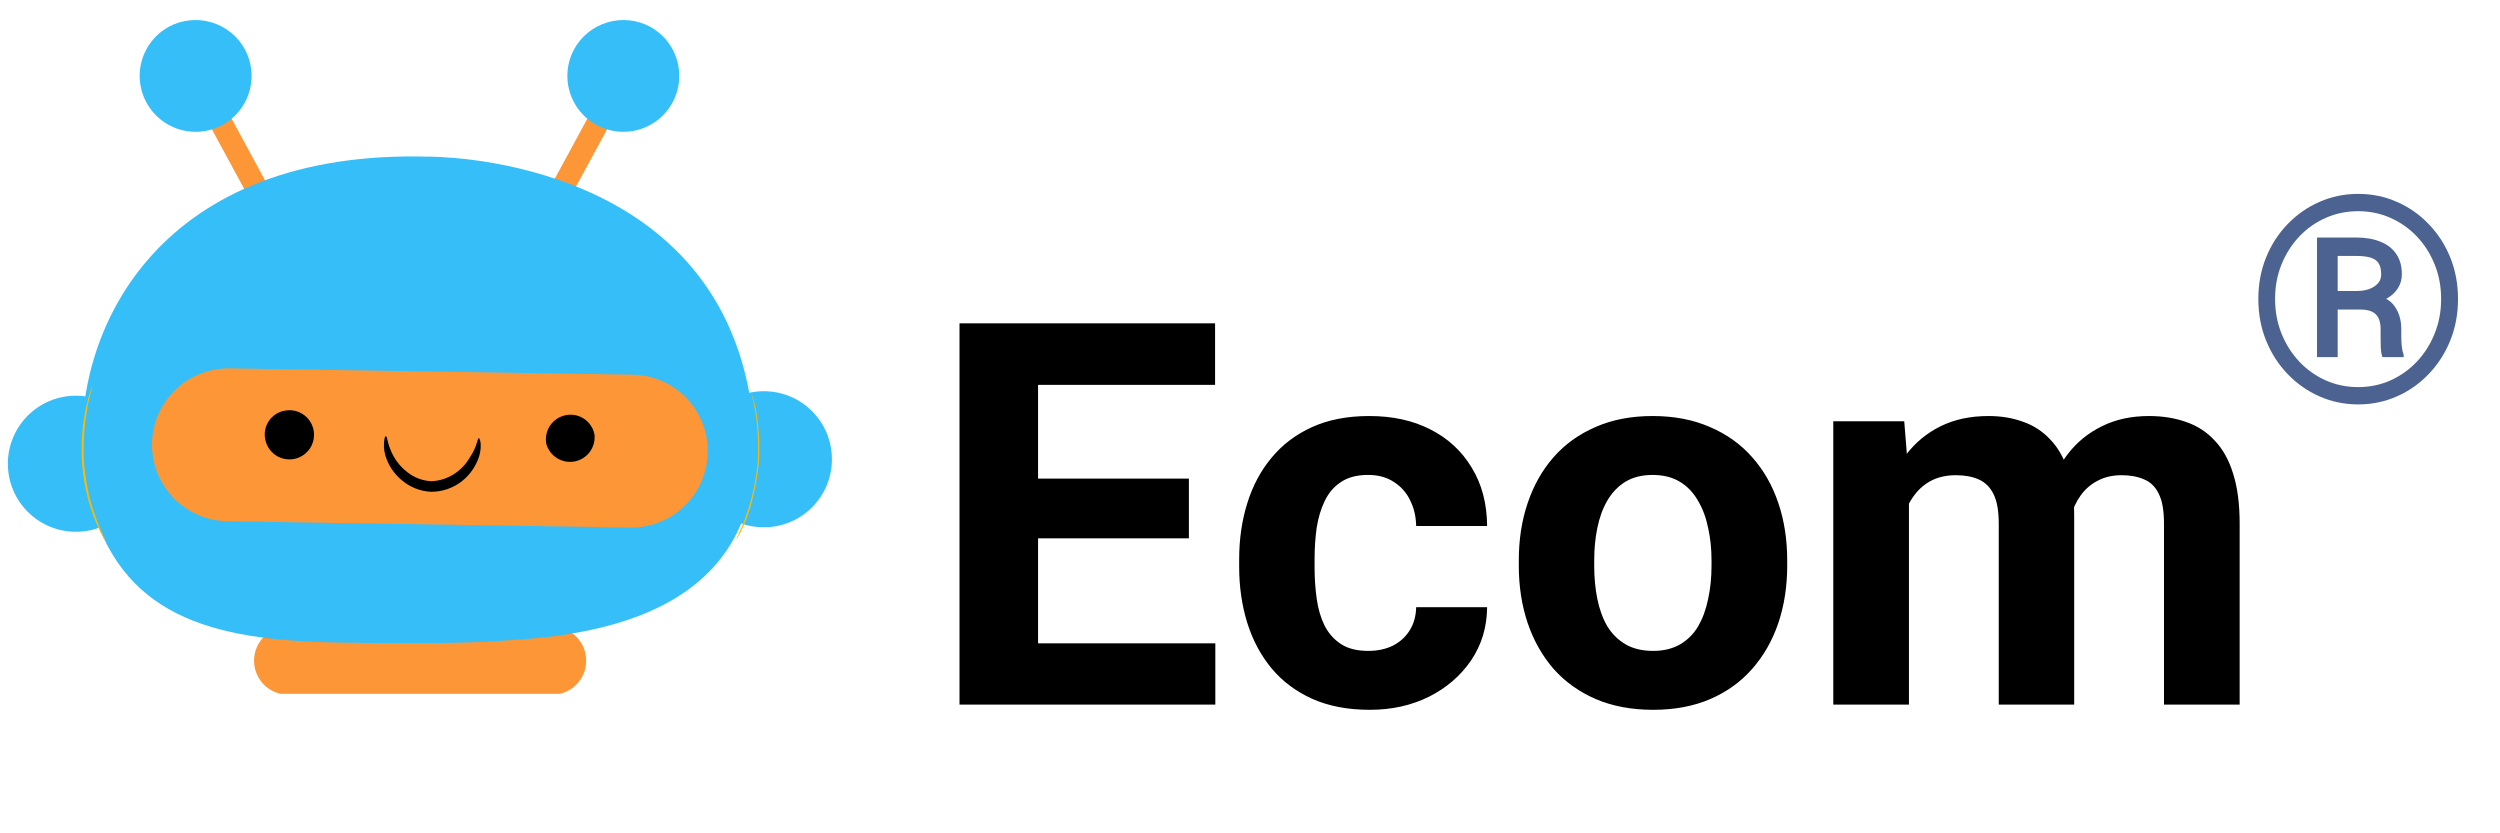 <svg width="159" height="53" viewBox="0 0 159 53" fill="none" xmlns="http://www.w3.org/2000/svg">
<g clip-path="url(#clip0_123_2863)">
<path d="M14.348 6.845L13.096 7.524L16.516 13.828L17.767 13.149L14.348 6.845Z" fill="#FD9636"/>
<path d="M15.57 3.128C15.905 3.747 16.05 4.451 15.986 5.152C15.921 5.853 15.65 6.519 15.207 7.066C14.764 7.612 14.168 8.016 13.496 8.224C12.824 8.432 12.105 8.437 11.43 8.237C10.755 8.037 10.155 7.641 9.705 7.1C9.255 6.558 8.976 5.896 8.903 5.196C8.829 4.496 8.965 3.79 9.293 3.167C9.621 2.544 10.127 2.033 10.745 1.697C11.576 1.253 12.548 1.154 13.451 1.422C14.355 1.69 15.116 2.303 15.57 3.128Z" fill="#36BEF9"/>
<path d="M37.737 6.845L38.989 7.524L35.569 13.828L34.318 13.149L37.737 6.845Z" fill="#FD9636"/>
<path d="M36.515 3.128C36.179 3.747 36.035 4.451 36.099 5.152C36.164 5.853 36.435 6.519 36.878 7.066C37.321 7.612 37.917 8.016 38.589 8.224C39.261 8.432 39.98 8.437 40.655 8.237C41.33 8.037 41.93 7.641 42.38 7.1C42.83 6.558 43.109 5.896 43.182 5.196C43.255 4.496 43.12 3.79 42.792 3.167C42.464 2.544 41.959 2.033 41.34 1.697C40.509 1.253 39.537 1.154 38.633 1.422C37.73 1.69 36.969 2.303 36.515 3.128Z" fill="#36BEF9"/>
<path d="M35.118 44.183H18.321C17.747 44.183 17.197 43.955 16.791 43.55C16.386 43.144 16.158 42.593 16.158 42.02C16.158 41.446 16.386 40.895 16.791 40.49C17.197 40.084 17.747 39.856 18.321 39.856H35.118C35.691 39.856 36.242 40.084 36.648 40.49C37.053 40.895 37.281 41.446 37.281 42.02C37.281 42.593 37.053 43.144 36.648 43.55C36.242 43.955 35.691 44.183 35.118 44.183Z" fill="#FD9636"/>
<path d="M4.827 33.821C7.217 33.821 9.154 31.884 9.154 29.494C9.154 27.104 7.217 25.166 4.827 25.166C2.437 25.166 0.5 27.104 0.5 29.494C0.5 31.884 2.437 33.821 4.827 33.821Z" fill="#36BEF9"/>
<path d="M48.583 33.536C50.973 33.536 52.91 31.598 52.91 29.209C52.91 26.819 50.973 24.881 48.583 24.881C46.194 24.881 44.256 26.819 44.256 29.209C44.256 31.598 46.194 33.536 48.583 33.536Z" fill="#36BEF9"/>
<path d="M27.246 9.964C27.246 9.964 44.868 9.75 47.658 25.009C50.448 40.268 35.545 40.496 31.26 40.795C29.31 40.923 25.154 40.937 21.495 40.866C13.311 40.724 7.617 39.158 5.667 31.614C5.438 30.733 5.295 29.832 5.24 28.924C4.77 20.654 10.307 9.494 27.246 9.964Z" fill="#36BEF9"/>
<path d="M14.464 33.151L40.085 33.55C40.723 33.559 41.356 33.443 41.948 33.208C42.541 32.972 43.081 32.623 43.539 32.179C43.996 31.735 44.361 31.205 44.614 30.619C44.866 30.034 45.001 29.404 45.01 28.767C45.022 28.128 44.907 27.494 44.672 26.9C44.438 26.306 44.089 25.764 43.644 25.305C43.2 24.846 42.669 24.479 42.083 24.226C41.497 23.972 40.866 23.837 40.228 23.828L14.606 23.429C13.317 23.41 12.074 23.903 11.148 24.8C10.222 25.696 9.689 26.923 9.667 28.212C9.657 28.851 9.774 29.486 10.01 30.08C10.246 30.675 10.597 31.216 11.042 31.675C11.488 32.134 12.019 32.5 12.606 32.754C13.193 33.007 13.824 33.142 14.464 33.151Z" fill="#FD9636"/>
<path d="M34.748 28.24C34.856 28.618 35.103 28.941 35.438 29.146C35.774 29.35 36.174 29.421 36.56 29.344C36.945 29.267 37.287 29.047 37.519 28.73C37.75 28.412 37.853 28.019 37.808 27.628C37.769 27.428 37.691 27.238 37.578 27.068C37.465 26.898 37.32 26.752 37.151 26.639C36.981 26.525 36.791 26.446 36.592 26.405C36.392 26.365 36.186 26.365 35.986 26.404C35.784 26.443 35.592 26.522 35.42 26.636C35.249 26.749 35.101 26.895 34.986 27.066C34.871 27.236 34.791 27.428 34.75 27.629C34.709 27.831 34.708 28.038 34.748 28.24Z" fill="black"/>
<path d="M16.869 27.942C16.927 28.247 17.073 28.529 17.291 28.751C17.509 28.973 17.788 29.125 18.092 29.187C18.397 29.25 18.713 29.221 19.001 29.103C19.288 28.985 19.535 28.785 19.708 28.527C19.881 28.269 19.974 27.965 19.974 27.654C19.974 27.343 19.882 27.04 19.709 26.781C19.536 26.523 19.29 26.323 19.002 26.205C18.714 26.087 18.398 26.057 18.093 26.12C17.893 26.157 17.701 26.234 17.53 26.347C17.36 26.459 17.213 26.604 17.099 26.774C16.985 26.944 16.906 27.134 16.866 27.335C16.827 27.535 16.828 27.742 16.869 27.942Z" fill="black"/>
<path d="M30.46 27.86C30.46 27.86 30.56 27.986 30.573 28.246C30.589 28.612 30.517 28.977 30.364 29.311C30.145 29.828 29.796 30.281 29.352 30.626C28.799 31.048 28.123 31.277 27.428 31.277C26.731 31.249 26.064 30.985 25.537 30.528C25.112 30.175 24.785 29.717 24.588 29.2C24.451 28.863 24.395 28.498 24.424 28.135C24.456 27.867 24.47 27.739 24.555 27.749C24.64 27.759 24.634 28.303 25.026 29.007C25.247 29.413 25.553 29.766 25.923 30.043C26.356 30.383 26.884 30.579 27.434 30.605C27.966 30.585 28.482 30.416 28.924 30.118C29.313 29.859 29.637 29.514 29.871 29.11C30.354 28.407 30.36 27.863 30.46 27.86Z" fill="black"/>
<path d="M47.615 24.455C47.675 24.573 47.722 24.697 47.758 24.825C47.758 24.953 47.843 25.109 47.886 25.28C47.95 25.481 48.002 25.685 48.042 25.892C48.145 26.424 48.216 26.961 48.256 27.501C48.305 28.164 48.305 28.83 48.256 29.494C48.191 30.155 48.081 30.811 47.928 31.458C47.815 31.985 47.663 32.504 47.473 33.009C47.402 33.223 47.302 33.408 47.231 33.579L47.017 34.006L46.818 34.347C46.852 34.217 46.905 34.093 46.975 33.977C46.975 33.863 47.089 33.721 47.16 33.55C47.231 33.38 47.316 33.194 47.388 32.967C47.572 32.463 47.729 31.95 47.857 31.429C48.009 30.787 48.118 30.136 48.185 29.479C48.227 28.825 48.227 28.169 48.185 27.515C48.149 26.975 48.082 26.438 47.985 25.907C47.954 25.7 47.911 25.496 47.857 25.294C47.831 25.14 47.793 24.988 47.743 24.839C47.644 24.597 47.615 24.455 47.615 24.455Z" fill="#FFB800"/>
<path d="M5.866 24.554C5.813 24.674 5.77 24.797 5.738 24.924C5.683 25.073 5.635 25.226 5.596 25.38C5.596 25.551 5.496 25.75 5.454 25.992C5.345 26.523 5.269 27.06 5.226 27.6C5.177 28.264 5.177 28.93 5.226 29.593C5.285 30.255 5.395 30.912 5.553 31.557C5.69 32.079 5.856 32.592 6.051 33.095C6.137 33.322 6.236 33.508 6.308 33.678C6.37 33.82 6.441 33.958 6.521 34.091C6.574 34.217 6.641 34.336 6.72 34.447C6.689 34.316 6.636 34.191 6.564 34.077L6.379 33.636C6.308 33.465 6.222 33.28 6.151 33.066C5.961 32.563 5.799 32.05 5.667 31.529C5.527 30.885 5.423 30.234 5.354 29.579C5.312 28.92 5.312 28.259 5.354 27.6C5.39 27.066 5.457 26.533 5.553 26.006C5.553 25.778 5.639 25.579 5.667 25.394L5.781 24.939C5.829 24.816 5.858 24.686 5.866 24.554Z" fill="#FFB800"/>
</g>
<path d="M77.295 40.914V44.811H64.389V40.914H77.295ZM66.021 20.564V44.811H61.025V20.564H66.021ZM75.613 30.439V34.236H64.389V30.439H75.613ZM77.279 20.564V24.478H64.389V20.564H77.279ZM87.021 41.397C87.609 41.397 88.131 41.286 88.586 41.064C89.041 40.831 89.397 40.509 89.652 40.098C89.918 39.676 90.057 39.182 90.068 38.616H94.581C94.57 39.882 94.232 41.009 93.565 41.997C92.899 42.974 92.006 43.745 90.884 44.311C89.763 44.867 88.508 45.144 87.121 45.144C85.722 45.144 84.501 44.911 83.457 44.445C82.424 43.978 81.564 43.334 80.876 42.513C80.187 41.68 79.671 40.714 79.327 39.615C78.983 38.505 78.811 37.317 78.811 36.051V35.569C78.811 34.292 78.983 33.104 79.327 32.005C79.671 30.895 80.187 29.929 80.876 29.107C81.564 28.274 82.424 27.625 83.457 27.159C84.49 26.692 85.7 26.459 87.087 26.459C88.564 26.459 89.857 26.742 90.968 27.309C92.089 27.875 92.966 28.685 93.599 29.74C94.243 30.784 94.57 32.021 94.581 33.454H90.068C90.057 32.854 89.93 32.31 89.685 31.822C89.452 31.333 89.108 30.945 88.653 30.656C88.209 30.356 87.659 30.206 87.004 30.206C86.305 30.206 85.733 30.356 85.289 30.656C84.845 30.945 84.501 31.344 84.256 31.855C84.012 32.355 83.84 32.926 83.74 33.57C83.651 34.203 83.607 34.869 83.607 35.569V36.051C83.607 36.751 83.651 37.423 83.74 38.066C83.829 38.71 83.995 39.282 84.24 39.782C84.495 40.281 84.845 40.675 85.289 40.964C85.733 41.253 86.31 41.397 87.021 41.397ZM96.596 35.985V35.635C96.596 34.314 96.785 33.098 97.162 31.988C97.54 30.867 98.09 29.895 98.811 29.074C99.533 28.252 100.421 27.614 101.476 27.159C102.53 26.692 103.74 26.459 105.106 26.459C106.472 26.459 107.687 26.692 108.753 27.159C109.819 27.614 110.713 28.252 111.434 29.074C112.167 29.895 112.722 30.867 113.1 31.988C113.477 33.098 113.666 34.314 113.666 35.635V35.985C113.666 37.295 113.477 38.511 113.1 39.632C112.722 40.742 112.167 41.714 111.434 42.546C110.713 43.368 109.824 44.006 108.77 44.461C107.715 44.916 106.505 45.144 105.139 45.144C103.774 45.144 102.558 44.916 101.492 44.461C100.438 44.006 99.544 43.368 98.811 42.546C98.09 41.714 97.54 40.742 97.162 39.632C96.785 38.511 96.596 37.295 96.596 35.985ZM101.392 35.635V35.985C101.392 36.74 101.459 37.445 101.592 38.1C101.725 38.755 101.936 39.332 102.225 39.832C102.525 40.32 102.913 40.703 103.391 40.981C103.868 41.258 104.451 41.397 105.139 41.397C105.805 41.397 106.377 41.258 106.855 40.981C107.332 40.703 107.715 40.32 108.004 39.832C108.292 39.332 108.503 38.755 108.636 38.1C108.781 37.445 108.853 36.74 108.853 35.985V35.635C108.853 34.902 108.781 34.214 108.636 33.57C108.503 32.915 108.287 32.338 107.987 31.838C107.698 31.328 107.315 30.928 106.838 30.639C106.361 30.351 105.783 30.206 105.106 30.206C104.429 30.206 103.851 30.351 103.374 30.639C102.908 30.928 102.525 31.328 102.225 31.838C101.936 32.338 101.725 32.915 101.592 33.57C101.459 34.214 101.392 34.902 101.392 35.635ZM121.409 30.523V44.811H116.597V26.792H121.11L121.409 30.523ZM120.743 35.169H119.411C119.411 33.914 119.561 32.76 119.861 31.705C120.172 30.639 120.621 29.718 121.21 28.941C121.809 28.152 122.547 27.542 123.424 27.109C124.302 26.676 125.317 26.459 126.472 26.459C127.271 26.459 128.004 26.581 128.67 26.826C129.336 27.059 129.908 27.431 130.385 27.941C130.874 28.441 131.251 29.096 131.518 29.907C131.784 30.706 131.918 31.666 131.918 32.788V44.811H127.121V33.32C127.121 32.499 127.01 31.866 126.788 31.422C126.566 30.978 126.25 30.667 125.839 30.489C125.439 30.312 124.957 30.223 124.39 30.223C123.769 30.223 123.225 30.351 122.758 30.606C122.303 30.861 121.926 31.216 121.626 31.672C121.326 32.116 121.104 32.638 120.96 33.237C120.815 33.837 120.743 34.481 120.743 35.169ZM131.468 34.619L129.753 34.836C129.753 33.659 129.897 32.566 130.186 31.555C130.485 30.545 130.924 29.657 131.501 28.891C132.09 28.125 132.817 27.531 133.683 27.109C134.549 26.676 135.548 26.459 136.68 26.459C137.546 26.459 138.335 26.587 139.045 26.842C139.756 27.087 140.361 27.481 140.86 28.025C141.371 28.558 141.76 29.257 142.026 30.123C142.304 30.989 142.442 32.049 142.442 33.304V44.811H137.63V33.304C137.63 32.471 137.519 31.838 137.296 31.405C137.086 30.961 136.775 30.656 136.364 30.489C135.964 30.312 135.487 30.223 134.932 30.223C134.354 30.223 133.849 30.34 133.416 30.573C132.983 30.795 132.623 31.105 132.334 31.505C132.045 31.905 131.829 32.371 131.684 32.904C131.54 33.426 131.468 33.998 131.468 34.619Z" fill="black"/>
<path d="M150.199 19.688H148.275L148.257 18.506H149.903C150.178 18.506 150.431 18.468 150.664 18.39C150.897 18.306 151.085 18.187 151.228 18.032C151.371 17.877 151.443 17.686 151.443 17.459C151.443 17.161 151.392 16.928 151.29 16.761C151.195 16.594 151.031 16.472 150.798 16.394C150.566 16.317 150.252 16.278 149.859 16.278H148.677V22.712H147.362V15.106H149.859C150.449 15.106 150.962 15.195 151.398 15.374C151.833 15.547 152.167 15.807 152.4 16.153C152.639 16.499 152.758 16.928 152.758 17.441C152.758 17.764 152.681 18.05 152.525 18.3C152.376 18.551 152.159 18.766 151.872 18.945C151.586 19.124 151.231 19.27 150.807 19.383C150.789 19.383 150.768 19.404 150.745 19.446C150.727 19.482 150.709 19.5 150.691 19.5C150.589 19.559 150.524 19.604 150.494 19.634C150.47 19.658 150.443 19.673 150.413 19.679C150.39 19.685 150.318 19.688 150.199 19.688ZM150.109 19.688L150.297 18.73C151.228 18.73 151.863 18.939 152.203 19.357C152.549 19.774 152.722 20.299 152.722 20.932V21.433C152.722 21.654 152.734 21.865 152.758 22.068C152.782 22.265 152.821 22.432 152.874 22.569V22.712H151.523C151.463 22.557 151.428 22.337 151.416 22.05C151.41 21.764 151.407 21.555 151.407 21.424V20.941C151.407 20.517 151.308 20.204 151.111 20.001C150.915 19.792 150.58 19.688 150.109 19.688ZM144.695 19.017C144.695 19.804 144.832 20.538 145.106 21.218C145.381 21.898 145.76 22.495 146.243 23.008C146.726 23.515 147.287 23.912 147.925 24.198C148.564 24.479 149.25 24.619 149.984 24.619C150.712 24.619 151.392 24.479 152.024 24.198C152.663 23.912 153.223 23.515 153.707 23.008C154.19 22.495 154.569 21.898 154.843 21.218C155.118 20.538 155.255 19.804 155.255 19.017C155.255 18.223 155.118 17.489 154.843 16.815C154.569 16.135 154.19 15.541 153.707 15.034C153.223 14.527 152.663 14.133 152.024 13.853C151.392 13.572 150.712 13.432 149.984 13.432C149.25 13.432 148.564 13.572 147.925 13.853C147.287 14.133 146.726 14.527 146.243 15.034C145.76 15.541 145.381 16.135 145.106 16.815C144.832 17.489 144.695 18.223 144.695 19.017ZM143.63 19.017C143.63 18.068 143.794 17.188 144.122 16.376C144.45 15.565 144.907 14.858 145.491 14.255C146.076 13.647 146.75 13.176 147.514 12.841C148.283 12.501 149.107 12.331 149.984 12.331C150.861 12.331 151.681 12.501 152.445 12.841C153.215 13.176 153.889 13.647 154.467 14.255C155.052 14.858 155.509 15.565 155.837 16.376C156.165 17.188 156.329 18.068 156.329 19.017C156.329 19.965 156.165 20.845 155.837 21.657C155.509 22.468 155.052 23.178 154.467 23.787C153.889 24.395 153.215 24.869 152.445 25.209C151.681 25.549 150.861 25.72 149.984 25.72C149.107 25.72 148.283 25.549 147.514 25.209C146.75 24.869 146.076 24.395 145.491 23.787C144.907 23.178 144.45 22.468 144.122 21.657C143.794 20.845 143.63 19.965 143.63 19.017Z" fill="#4C6290"/>
<defs>
<clipPath id="clip0_123_2863">
<rect width="52.667" height="44.126" fill="white" transform="translate(0.5)"/>
</clipPath>
</defs>
</svg>
